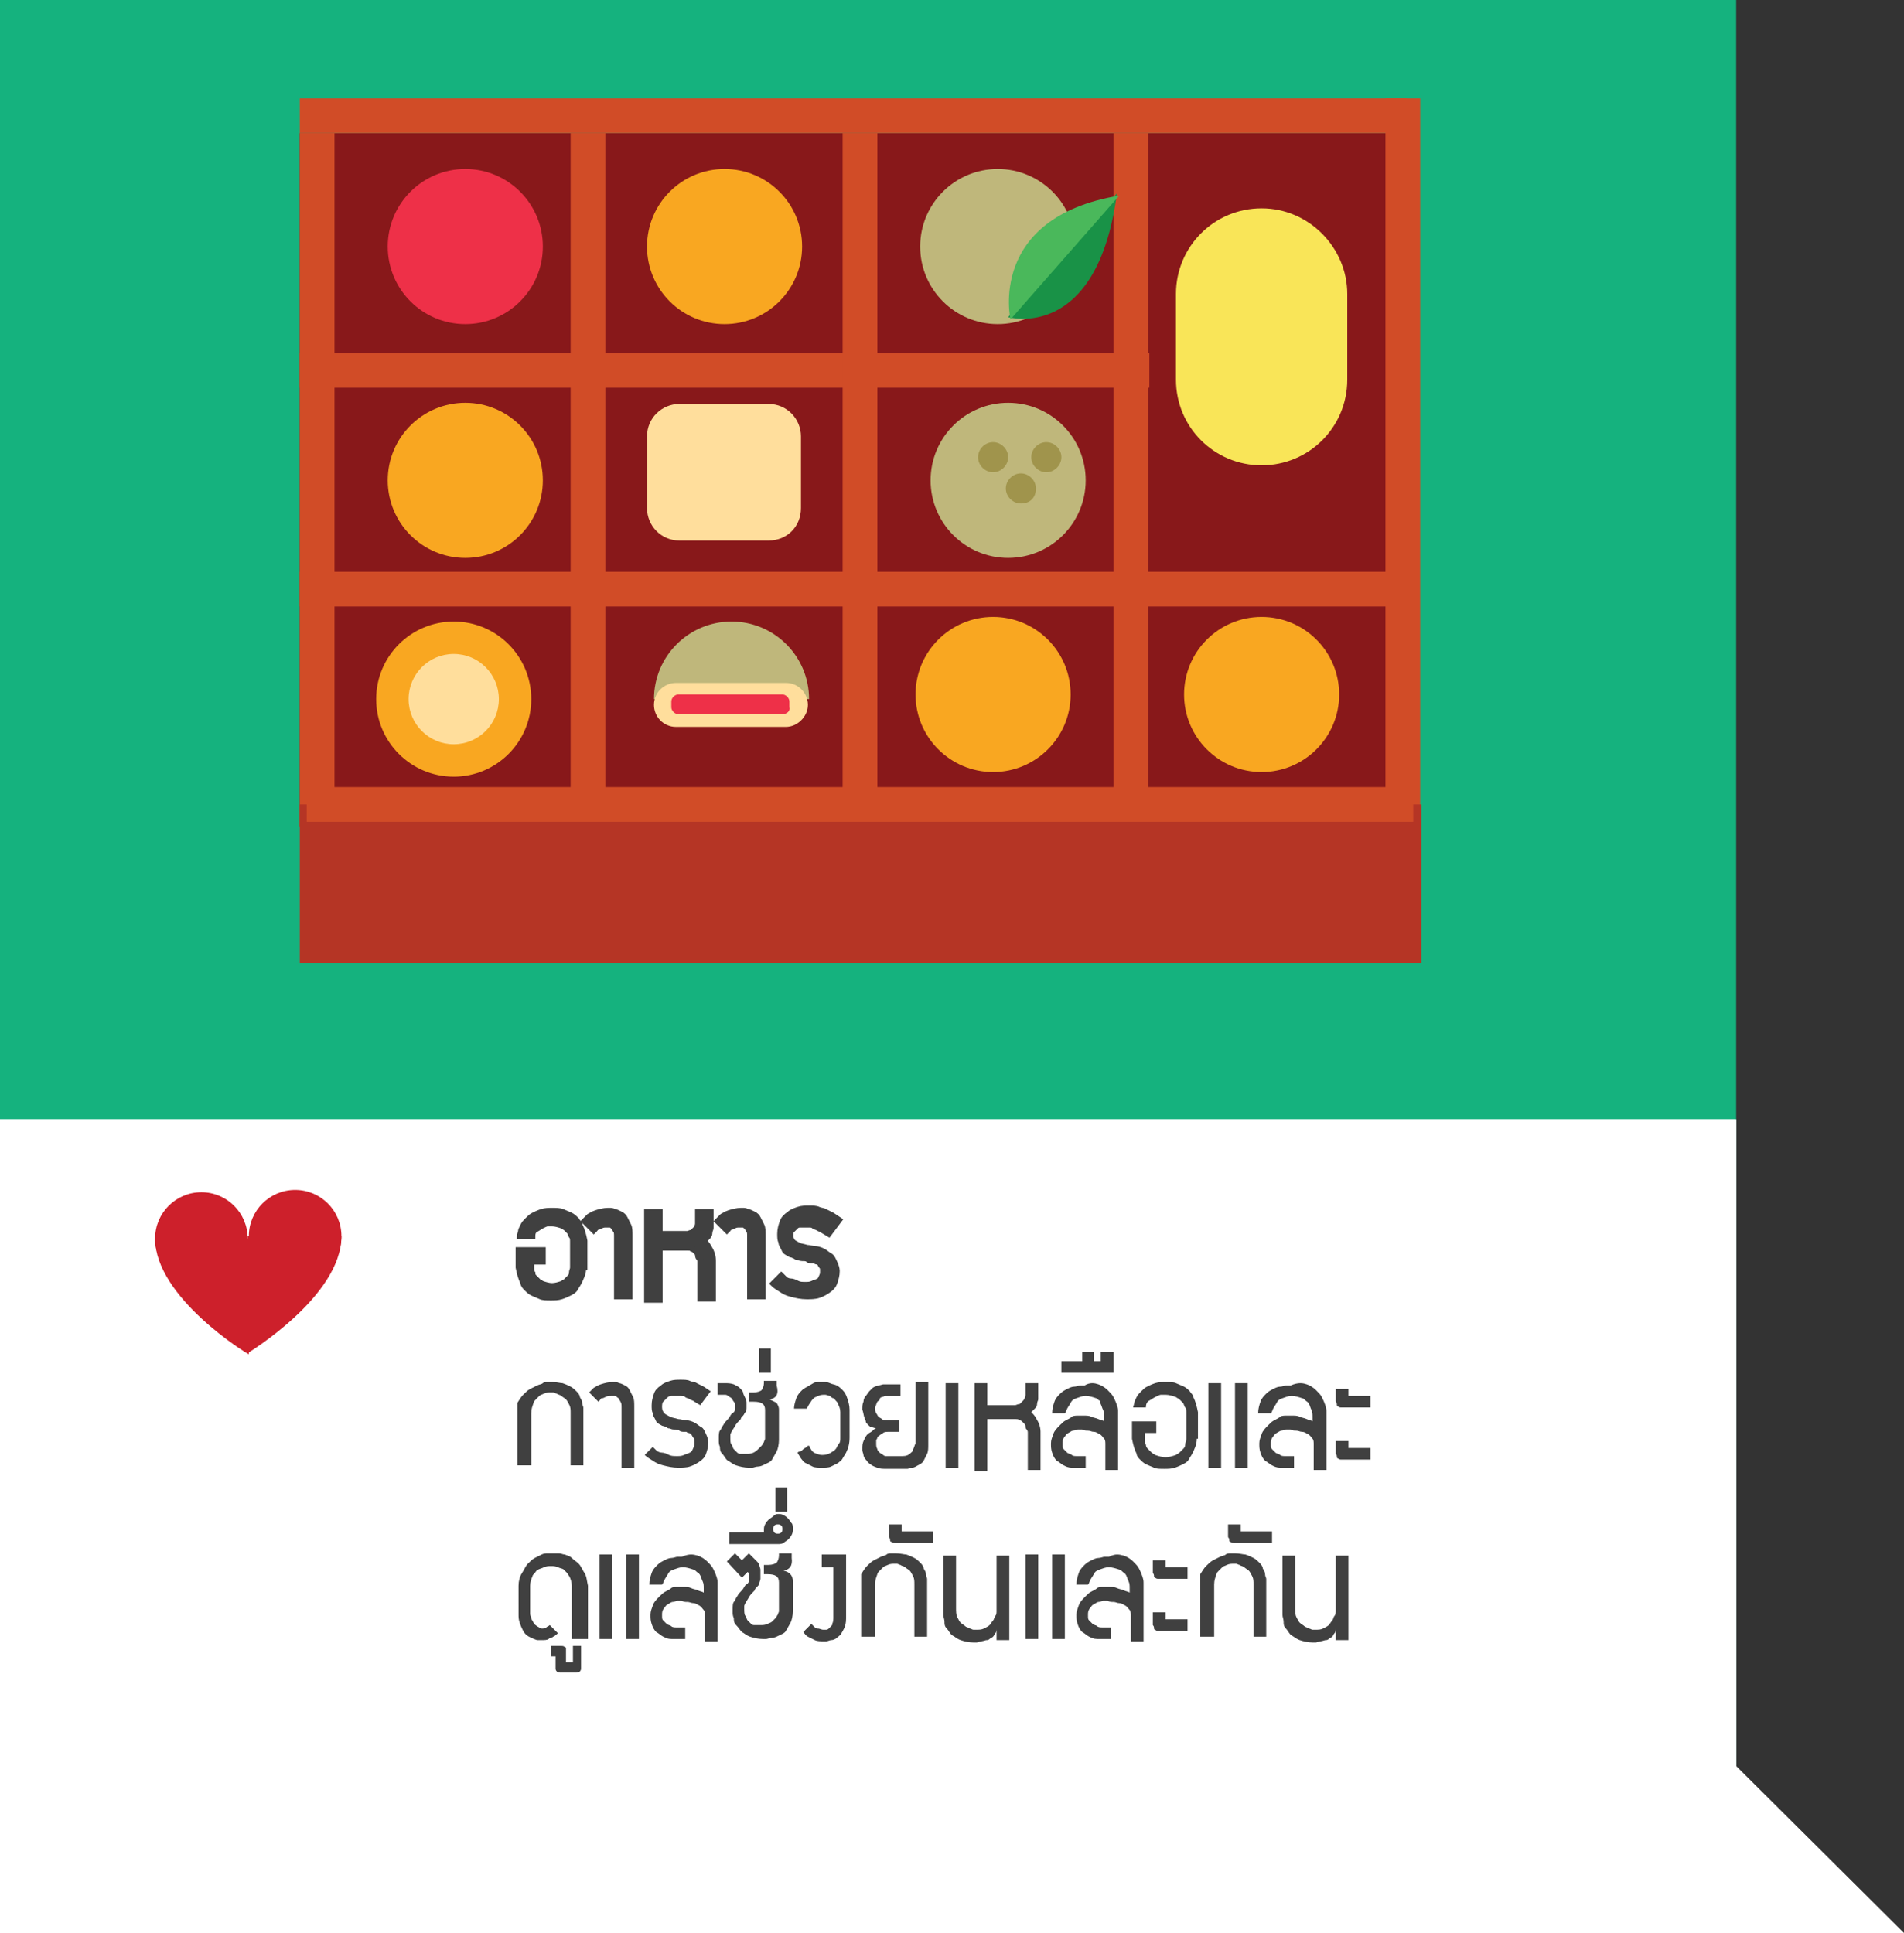 <?xml version="1.0" encoding="utf-8"?>
<!-- Generator: Adobe Illustrator 19.0.0, SVG Export Plug-In . SVG Version: 6.00 Build 0)  -->
<svg version="1.1" id="Layer_1" xmlns="http://www.w3.org/2000/svg" xmlns:xlink="http://www.w3.org/1999/xlink" x="0px" y="0px"
	 viewBox="0 0 164.5 167" style="enable-background:new 0 0 164.5 167;" xml:space="preserve">
<rect x="0" y="0" width="164.5" height="167" fill="#333333" stroke="none"/>
<style type="text/css">
	.st0{fill:#15B27E;}
	.st1{fill:#FFFFFF;}
	.st2{fill:#88181A;}
	.st3{fill:#D14C27;}
	.st4{fill:#B53525;}
	.st5{fill:#BFB77B;}
	.st6{fill:#F9A721;}
	.st7{fill:#FFDE9C;}
	.st8{fill:#EE3048;}
	.st9{fill:#F9E558;}
	.st10{fill:#199247;}
	.st11{fill:#4AB85B;}
	.st12{fill:#A0944C;}
	.st13{fill:#CD202B;}
	.st14{fill:#404040;stroke:#404040;stroke-width:0.5;stroke-miterlimit:10;}
	.st15{fill:#404040;}
</style>
<rect id="XMLID_12531_" class="st0" width="150" height="166.9"/>
<g id="XMLID_12525_">
	<polygon id="XMLID_12530_" class="st1" points="145.2,167 145.2,147.8 164.5,167 	"/>
	<g id="XMLID_12526_">
		<rect id="XMLID_279_" y="96.7" class="st1" width="150" height="70.3"/>
		<rect id="XMLID_277_" y="96.7" class="st1" width="150" height="70.3"/>
	</g>
</g>
<rect id="XMLID_12524_" x="25.9" y="11.5" class="st2" width="95.3" height="59.9"/>
<rect id="XMLID_12523_" x="25.9" y="30.5" class="st3" width="73.4" height="3"/>
<rect id="XMLID_12522_" x="25.9" y="11.5" class="st3" width="3" height="59.9"/>
<rect id="XMLID_12521_" x="49.3" y="11.5" class="st3" width="3" height="59.9"/>
<rect id="XMLID_12520_" x="72.8" y="11.5" class="st3" width="3" height="59.9"/>
<rect id="XMLID_12519_" x="96.2" y="11.5" class="st3" width="3" height="59.9"/>
<rect id="XMLID_12518_" x="119.7" y="8.5" class="st3" width="3" height="63"/>
<rect id="XMLID_12517_" x="25.9" y="49.4" class="st3" width="95.3" height="3"/>
<rect id="XMLID_12516_" x="25.9" y="8.5" class="st3" width="95.6" height="3"/>
<rect id="XMLID_12515_" x="25.9" y="69.5" class="st4" width="96.9" height="13.7"/>
<circle id="XMLID_12514_" class="st5" cx="87.1" cy="41.5" r="6.7"/>
<path id="XMLID_12513_" class="st5" d="M56.5,60.4c0-3.7,3-6.7,6.7-6.7c3.7,0,6.7,3,6.7,6.7"/>
<circle id="XMLID_12512_" class="st5" cx="86.2" cy="21.3" r="6.7"/>
<circle id="XMLID_12511_" class="st6" cx="62.6" cy="21.3" r="6.7"/>
<circle id="XMLID_12510_" class="st6" cx="85.8" cy="60" r="6.7"/>
<circle id="XMLID_12509_" class="st6" cx="109" cy="60" r="6.7"/>
<circle id="XMLID_12508_" class="st6" cx="39.2" cy="60.4" r="6.7"/>
<circle id="XMLID_12507_" class="st7" cx="39.2" cy="60.4" r="3.9"/>
<circle id="XMLID_12506_" class="st8" cx="40.2" cy="21.3" r="6.7"/>
<circle id="XMLID_12505_" class="st6" cx="40.2" cy="41.5" r="6.7"/>
<path id="XMLID_12504_" class="st9" d="M116.4,25.4v7.4c0,4.1-3.3,7.4-7.4,7.4l0,0c-4.1,0-7.4-3.3-7.4-7.4v-7.4
	c0-4.1,3.3-7.4,7.4-7.4l0,0C113.1,18,116.4,21.4,116.4,25.4z"/>
<path id="XMLID_12503_" class="st10" d="M96.5,16.7l-9.4,10.7C87.1,27.4,94.8,29.6,96.5,16.7z"/>
<path id="XMLID_12502_" class="st11" d="M96.7,16.9l-9.4,10.7C87.3,27.6,85.3,18.8,96.7,16.9z"/>
<path id="XMLID_12501_" class="st7" d="M66.4,46.7h-7.7c-1.6,0-2.8-1.3-2.8-2.8v-6.2c0-1.6,1.3-2.8,2.8-2.8h7.7
	c1.6,0,2.8,1.3,2.8,2.8v6.2C69.2,45.5,68,46.7,66.4,46.7z"/>
<rect id="XMLID_12500_" x="26.5" y="68" class="st3" width="95.6" height="3"/>
<path id="XMLID_12499_" class="st7" d="M67.9,62.8h-9.5c-1.1,0-1.9-0.9-1.9-1.9l0,0c0-1.1,0.9-1.9,1.9-1.9h9.5
	c1.1,0,1.9,0.9,1.9,1.9l0,0C69.8,61.9,68.9,62.8,67.9,62.8z"/>
<path id="XMLID_12498_" class="st8" d="M67.6,61.7h-9c-0.3,0-0.6-0.3-0.6-0.6v-0.5c0-0.3,0.3-0.6,0.6-0.6h9c0.3,0,0.6,0.3,0.6,0.6
	v0.5C68.3,61.4,68,61.7,67.6,61.7z"/>
<path id="XMLID_12497_" class="st12" d="M85.8,40.8L85.8,40.8c-0.7,0-1.3-0.6-1.3-1.3l0,0c0-0.7,0.6-1.3,1.3-1.3l0,0
	c0.7,0,1.3,0.6,1.3,1.3l0,0C87.1,40.2,86.5,40.8,85.8,40.8z"/>
<path id="XMLID_12496_" class="st12" d="M88.2,43.5L88.2,43.5c-0.7,0-1.3-0.6-1.3-1.3l0,0c0-0.7,0.6-1.3,1.3-1.3l0,0
	c0.7,0,1.3,0.6,1.3,1.3l0,0C89.5,43,89,43.5,88.2,43.5z"/>
<path id="XMLID_12495_" class="st12" d="M90.4,40.8L90.4,40.8c-0.7,0-1.3-0.6-1.3-1.3l0,0c0-0.7,0.6-1.3,1.3-1.3l0,0
	c0.7,0,1.3,0.6,1.3,1.3l0,0C91.7,40.2,91.1,40.8,90.4,40.8z"/>
<g id="XMLID_12490_">
	<circle id="XMLID_12494_" class="st13" cx="17.4" cy="107" r="4"/>
	<path id="XMLID_12493_" class="st13" d="M13.4,107h8.1V117C21.4,117,13.4,112.1,13.4,107z"/>
	<circle id="XMLID_12492_" class="st13" cx="25.5" cy="106.8" r="4"/>
	<path id="XMLID_12491_" class="st13" d="M29.5,106.8h-8.1v10.1C21.4,116.9,29.5,112,29.5,106.8z"/>
</g>
<g id="XMLID_21_">
	<path id="XMLID_127_" class="st14" d="M50.4,109.5c0,0.5-0.2,0.9-0.4,1.3c-0.1,0.2-0.2,0.3-0.3,0.5c-0.1,0.2-0.3,0.3-0.5,0.4
		c-0.2,0.1-0.4,0.2-0.7,0.3s-0.6,0.1-0.9,0.1c-0.4,0-0.7,0-0.9-0.1s-0.5-0.2-0.7-0.3c-0.2-0.1-0.4-0.3-0.5-0.4s-0.3-0.3-0.3-0.5
		c-0.2-0.4-0.3-0.8-0.4-1.3V108h2.1v1h-1v0.5c0,0.2,0,0.4,0.1,0.5c0,0.2,0.1,0.3,0.2,0.4s0.2,0.2,0.3,0.3s0.2,0.1,0.3,0.2
		c0.3,0.1,0.6,0.2,0.9,0.2c0.3,0,0.6-0.1,0.9-0.2c0.1-0.1,0.2-0.1,0.3-0.2s0.2-0.2,0.3-0.3s0.2-0.2,0.2-0.4c0-0.2,0.1-0.3,0.1-0.5
		v-2.2c0-0.2,0-0.4-0.1-0.5c-0.1-0.1-0.1-0.3-0.2-0.4s-0.2-0.2-0.3-0.3s-0.2-0.1-0.3-0.2c-0.3-0.1-0.6-0.2-0.9-0.2h-0.1
		c-0.1,0-0.2,0-0.3,0s-0.3,0.1-0.5,0.2s-0.3,0.2-0.5,0.3s-0.3,0.3-0.3,0.6h-1.1c0-0.1,0.1-0.3,0.1-0.4s0.1-0.3,0.2-0.5
		s0.2-0.3,0.4-0.5s0.3-0.3,0.5-0.4s0.4-0.2,0.7-0.3c0.3-0.1,0.6-0.1,0.9-0.1c0.3,0,0.7,0,0.9,0.1s0.5,0.2,0.7,0.3
		c0.2,0.1,0.4,0.3,0.5,0.4c0.1,0.2,0.3,0.3,0.3,0.5c0.2,0.4,0.3,0.8,0.4,1.3V109.5z"/>
	<path id="XMLID_132_" class="st14" d="M52.5,104.6c0,0,0.1,0,0.2,0s0.2,0,0.4,0.1c0.1,0,0.3,0.1,0.5,0.2c0.2,0.1,0.3,0.2,0.4,0.4
		s0.2,0.4,0.3,0.6s0.1,0.5,0.1,0.9v5.2h-1.1v-5.2c0-0.2,0-0.4-0.1-0.5c0-0.1-0.1-0.1-0.1-0.2s-0.1-0.1-0.2-0.2
		c-0.1-0.1-0.1-0.1-0.2-0.1s-0.2,0-0.3,0c-0.2,0-0.3,0-0.5,0.1s-0.2,0.1-0.3,0.1s-0.1,0.1-0.2,0.2s-0.1,0.1-0.1,0.1l-0.8-0.8
		c0.1-0.1,0.3-0.3,0.4-0.4c0.2-0.1,0.3-0.2,0.6-0.3S52.2,104.6,52.5,104.6z"/>
	<path id="XMLID_263_" class="st14" d="M55.9,104.7H57v1.9h2.4c0.1,0,0.2-0.1,0.4-0.1c0.1-0.1,0.2-0.2,0.3-0.3s0.2-0.3,0.2-0.5v-1
		h1.1v1.1c0,0.1,0,0.2,0,0.3s-0.1,0.2-0.1,0.4s-0.1,0.3-0.2,0.4s-0.2,0.2-0.3,0.3c0.1,0.1,0.3,0.3,0.4,0.5c0.1,0.2,0.2,0.3,0.3,0.6
		s0.1,0.5,0.1,0.7v3.2h-1.1v-3.2c0-0.1,0-0.2-0.1-0.3s-0.1-0.2-0.1-0.3c0-0.1-0.1-0.2-0.2-0.3c-0.1-0.1-0.2-0.2-0.3-0.2
		c-0.1-0.1-0.2-0.1-0.4-0.1H57v4.5h-1.1V104.7z"/>
	<path id="XMLID_278_" class="st14" d="M64,104.6c0,0,0.1,0,0.2,0s0.2,0,0.4,0.1c0.1,0,0.3,0.1,0.5,0.2c0.2,0.1,0.3,0.2,0.4,0.4
		s0.2,0.4,0.3,0.6s0.1,0.5,0.1,0.9v5.2h-1.1v-5.2c0-0.2,0-0.4-0.1-0.5c0-0.1-0.1-0.1-0.1-0.2s-0.1-0.1-0.2-0.2
		c-0.1-0.1-0.1-0.1-0.2-0.1s-0.2,0-0.3,0c-0.2,0-0.3,0-0.5,0.1s-0.2,0.1-0.3,0.1s-0.1,0.1-0.2,0.2s-0.1,0.1-0.1,0.1l-0.8-0.8
		c0.1-0.1,0.3-0.3,0.4-0.4c0.2-0.1,0.3-0.2,0.6-0.3S63.7,104.6,64,104.6z"/>
	<path id="XMLID_281_" class="st14" d="M71.6,106.6l-0.5-0.3c-0.1-0.1-0.2-0.1-0.4-0.2c-0.1-0.1-0.3-0.1-0.4-0.2s-0.3-0.1-0.4-0.1
		c-0.1,0-0.2,0-0.3,0c-0.2,0-0.3,0-0.5,0c-0.2,0-0.3,0.1-0.4,0.2c-0.1,0.1-0.2,0.2-0.3,0.3s-0.1,0.3-0.1,0.5s0.1,0.4,0.2,0.5
		s0.3,0.2,0.5,0.3s0.4,0.1,0.7,0.2c0.2,0,0.5,0.1,0.7,0.1c0.2,0,0.5,0.1,0.7,0.2c0.2,0.1,0.4,0.3,0.6,0.4s0.3,0.4,0.4,0.6
		s0.2,0.5,0.2,0.7c0,0.4-0.1,0.7-0.2,1s-0.3,0.5-0.6,0.7s-0.5,0.3-0.8,0.4s-0.7,0.1-1,0.1c-0.5,0-0.9-0.1-1.3-0.2s-0.6-0.2-0.9-0.4
		c-0.3-0.2-0.5-0.3-0.7-0.5l0.7-0.7c0.1,0.1,0.2,0.2,0.3,0.3c0.1,0.1,0.3,0.2,0.5,0.2s0.4,0.1,0.6,0.2s0.4,0.1,0.7,0.1
		c0.2,0,0.4,0,0.6-0.1s0.3-0.1,0.5-0.2s0.2-0.2,0.3-0.4s0.1-0.3,0.1-0.5c0-0.2,0-0.3-0.1-0.4c-0.1-0.1-0.1-0.2-0.2-0.3
		s-0.2-0.1-0.2-0.1s-0.1,0-0.2-0.1c0,0-0.1,0-0.2,0s-0.3,0-0.4-0.1s-0.3-0.1-0.5-0.1s-0.3-0.1-0.4-0.1c-0.1,0-0.1,0-0.2-0.1
		c-0.1,0-0.2-0.1-0.3-0.1s-0.2-0.1-0.4-0.2s-0.2-0.2-0.3-0.4s-0.2-0.3-0.2-0.5c-0.1-0.2-0.1-0.4-0.1-0.7c0-0.4,0.1-0.7,0.2-1
		c0.1-0.3,0.3-0.5,0.6-0.7c0.2-0.2,0.5-0.3,0.8-0.4s0.6-0.1,0.9-0.1c0.3,0,0.6,0,0.8,0.1s0.5,0.1,0.6,0.2c0.2,0.1,0.4,0.2,0.6,0.3
		l0.6,0.4L71.6,106.6z"/>
	<path id="XMLID_283_" class="st15" d="M44.7,126.8v-5.6c0.2-0.3,0.3-0.5,0.5-0.7s0.4-0.4,0.6-0.5s0.4-0.2,0.6-0.3s0.4-0.1,0.5-0.2
		s0.3-0.1,0.4-0.1c0.1,0,0.2,0,0.3,0h0.1c0.4,0,0.7,0.1,0.9,0.1c0.3,0.1,0.5,0.2,0.7,0.3s0.4,0.3,0.5,0.4s0.3,0.3,0.3,0.5
		c0.1,0.2,0.2,0.3,0.2,0.5c0,0.2,0.1,0.3,0.1,0.4s0,0.2,0,0.3c0,0.1,0,0.2,0,0.2v4.5h-1.1v-4.5c0-0.3,0-0.5-0.1-0.7
		s-0.2-0.4-0.3-0.5s-0.3-0.2-0.4-0.3s-0.3-0.1-0.4-0.2c-0.1,0-0.2-0.1-0.3-0.1s-0.2,0-0.2,0c-0.2,0-0.4,0-0.6,0.1
		c-0.2,0.1-0.3,0.1-0.4,0.2s-0.2,0.2-0.3,0.3s-0.2,0.2-0.2,0.3c-0.1,0.3-0.2,0.5-0.2,0.9v4.5H44.7z"/>
	<path id="XMLID_285_" class="st15" d="M52.9,119.4c0,0,0.1,0,0.2,0s0.2,0,0.4,0.1c0.1,0,0.3,0.1,0.5,0.2c0.2,0.1,0.3,0.2,0.4,0.4
		s0.2,0.4,0.3,0.6s0.1,0.5,0.1,0.9v5.2h-1.1v-5.2c0-0.2,0-0.4-0.1-0.5c0-0.1-0.1-0.1-0.1-0.2s-0.1-0.1-0.2-0.2
		c-0.1-0.1-0.1-0.1-0.2-0.1s-0.2,0-0.3,0c-0.2,0-0.3,0-0.5,0.1s-0.2,0.1-0.3,0.1s-0.1,0.1-0.2,0.2s-0.1,0.1-0.1,0.1l-0.8-0.8
		c0.1-0.1,0.3-0.3,0.4-0.4c0.2-0.1,0.3-0.2,0.6-0.3S52.6,119.4,52.9,119.4z"/>
	<path id="XMLID_287_" class="st15" d="M60.5,121.4l-0.5-0.3c-0.1-0.1-0.2-0.1-0.4-0.2c-0.1-0.1-0.3-0.1-0.4-0.2s-0.3-0.1-0.4-0.1
		c-0.1,0-0.2,0-0.3,0c-0.2,0-0.3,0-0.5,0c-0.2,0-0.3,0.1-0.4,0.2c-0.1,0.1-0.2,0.2-0.3,0.3s-0.1,0.3-0.1,0.5s0.1,0.4,0.2,0.5
		s0.3,0.2,0.5,0.3s0.4,0.1,0.7,0.2c0.2,0,0.5,0.1,0.7,0.1c0.2,0,0.5,0.1,0.7,0.2c0.2,0.1,0.4,0.3,0.6,0.4s0.3,0.4,0.4,0.6
		s0.2,0.5,0.2,0.7c0,0.4-0.1,0.7-0.2,1s-0.3,0.5-0.6,0.7s-0.5,0.3-0.8,0.4s-0.7,0.1-1,0.1c-0.5,0-0.9-0.1-1.3-0.2s-0.6-0.2-0.9-0.4
		c-0.3-0.2-0.5-0.3-0.7-0.5l0.7-0.7c0.1,0.1,0.2,0.2,0.3,0.3c0.1,0.1,0.3,0.2,0.5,0.2s0.4,0.1,0.6,0.2s0.4,0.1,0.7,0.1
		c0.2,0,0.4,0,0.6-0.1s0.3-0.1,0.5-0.2s0.2-0.2,0.3-0.4s0.1-0.3,0.1-0.5c0-0.2,0-0.3-0.1-0.4c-0.1-0.1-0.1-0.2-0.2-0.3
		s-0.2-0.1-0.2-0.1s-0.1,0-0.2-0.1c0,0-0.1,0-0.2,0s-0.3,0-0.4-0.1s-0.3-0.1-0.5-0.1s-0.3-0.1-0.4-0.1c-0.1,0-0.1,0-0.2-0.1
		c-0.1,0-0.2-0.1-0.3-0.1s-0.2-0.1-0.4-0.2s-0.2-0.2-0.3-0.4s-0.2-0.3-0.2-0.5c-0.1-0.2-0.1-0.4-0.1-0.7c0-0.4,0.1-0.7,0.2-1
		c0.1-0.3,0.3-0.5,0.6-0.7c0.2-0.2,0.5-0.3,0.8-0.4s0.6-0.1,0.9-0.1c0.3,0,0.6,0,0.8,0.1s0.5,0.1,0.6,0.2c0.2,0.1,0.4,0.2,0.6,0.3
		l0.6,0.4L60.5,121.4z"/>
	<path id="XMLID_289_" class="st15" d="M66.5,120.9c0.2,0.1,0.4,0.2,0.6,0.3c0.1,0.2,0.2,0.3,0.2,0.6v2.6c0,0.4-0.1,0.8-0.2,1
		s-0.3,0.5-0.4,0.7s-0.4,0.3-0.6,0.4s-0.4,0.2-0.6,0.2s-0.4,0.1-0.5,0.1c-0.1,0-0.2,0-0.3,0c-0.4,0-0.8-0.1-1.1-0.2
		c-0.3-0.1-0.5-0.3-0.7-0.4s-0.3-0.4-0.5-0.6s-0.2-0.4-0.2-0.6c-0.1-0.2-0.1-0.4-0.1-0.5s0-0.2,0-0.3c0-0.2,0-0.5,0.1-0.6
		s0.2-0.4,0.3-0.5c0.1-0.2,0.2-0.3,0.3-0.4s0.2-0.2,0.3-0.4s0.2-0.2,0.3-0.3c0.1-0.1,0.1-0.2,0.1-0.3c0,0,0-0.1,0-0.1s0-0.1,0-0.1
		c0-0.2,0-0.3-0.1-0.4s-0.1-0.2-0.2-0.3s-0.2-0.1-0.3-0.2s-0.2-0.1-0.3-0.1c-0.1,0-0.2,0-0.3,0s-0.2,0-0.2,0h-0.1v-1h0.6
		c0.3,0,0.5,0,0.8,0.1c0.2,0.1,0.4,0.2,0.5,0.3c0.1,0.1,0.3,0.3,0.3,0.4s0.1,0.3,0.2,0.5s0.1,0.3,0.1,0.4s0,0.2,0,0.3c0,0,0,0,0,0.1
		s0,0,0,0v0c0,0.1,0,0.3-0.1,0.4s-0.1,0.2-0.2,0.3c-0.1,0.1-0.2,0.2-0.2,0.3c-0.2,0.2-0.4,0.4-0.5,0.6s-0.2,0.3-0.3,0.5
		s-0.1,0.2-0.1,0.3s0,0.1,0,0.2c0,0.3,0,0.5,0.1,0.6s0.1,0.3,0.2,0.4c0.1,0.1,0.2,0.2,0.3,0.3c0.1,0.1,0.2,0.1,0.3,0.1s0.2,0,0.3,0
		s0.1,0,0.2,0c0.2,0,0.4,0,0.6-0.1s0.3-0.2,0.4-0.3s0.2-0.2,0.3-0.3s0.1-0.2,0.2-0.3c0-0.1,0.1-0.2,0.1-0.3s0-0.1,0-0.2v-2.3
		c0-0.5-0.3-0.7-1-0.7h-0.4v-0.8h0.4c0.3,0,0.6-0.1,0.7-0.2s0.2-0.4,0.2-0.6v-0.2h1.1v0.4C67.3,120.4,67.1,120.8,66.5,120.9z"/>
	<path id="XMLID_291_" class="st15" d="M66.6,116.5v2.1h-1v-2.1H66.6z"/>
	<path id="XMLID_293_" class="st15" d="M70.9,119.4c0.1,0,0.2,0,0.3,0c0.1,0,0.3,0,0.5,0.1s0.4,0.1,0.6,0.2s0.4,0.3,0.5,0.4
		c0.2,0.2,0.3,0.4,0.4,0.7c0.1,0.3,0.2,0.6,0.2,1v2.4c0,0.5-0.1,0.9-0.3,1.3c-0.1,0.2-0.2,0.3-0.3,0.5c-0.1,0.2-0.3,0.3-0.4,0.4
		c-0.2,0.1-0.4,0.2-0.6,0.3s-0.5,0.1-0.8,0.1c-0.3,0-0.6,0-0.8-0.1c-0.2-0.1-0.4-0.2-0.6-0.3s-0.3-0.3-0.4-0.4
		c-0.1-0.2-0.2-0.3-0.3-0.5c0,0,0.1-0.1,0.2-0.1s0.2-0.1,0.3-0.2c0.1-0.1,0.2-0.1,0.3-0.2s0.1-0.1,0.2-0.1c0.1,0.2,0.2,0.4,0.3,0.5
		c0.1,0.1,0.3,0.2,0.4,0.2c0.2,0.1,0.3,0.1,0.5,0.1c0.3,0,0.5-0.1,0.7-0.2c0.1-0.1,0.2-0.1,0.3-0.2s0.2-0.2,0.2-0.3
		c0.1-0.1,0.1-0.2,0.2-0.3s0.1-0.3,0.1-0.5V122c0-0.3-0.1-0.5-0.2-0.7c0-0.1-0.1-0.2-0.2-0.3s-0.1-0.2-0.2-0.2s-0.2-0.1-0.3-0.2
		c-0.1,0-0.3-0.1-0.4-0.1c-0.2,0-0.4,0-0.6,0.1s-0.3,0.1-0.4,0.2s-0.2,0.2-0.3,0.4c-0.1,0.1-0.2,0.3-0.3,0.5h-1.1
		c0-0.3,0.1-0.6,0.2-0.9s0.3-0.5,0.5-0.7s0.5-0.3,0.8-0.5S70.5,119.4,70.9,119.4L70.9,119.4L70.9,119.4z"/>
	<path id="XMLID_295_" class="st15" d="M80.2,119.5v5.3c0,0.3,0,0.6-0.1,0.8c-0.1,0.2-0.2,0.4-0.3,0.6c-0.1,0.2-0.3,0.3-0.5,0.4
		c-0.2,0.1-0.3,0.2-0.5,0.2c-0.2,0-0.3,0.1-0.4,0.1c-0.1,0-0.2,0-0.3,0h-1.4c-0.4,0-0.7,0-0.9-0.1c-0.3-0.1-0.5-0.2-0.6-0.3
		c-0.2-0.1-0.3-0.3-0.4-0.4s-0.2-0.3-0.2-0.4s-0.1-0.3-0.1-0.4s0-0.2,0-0.3c0-0.3,0.1-0.5,0.2-0.7c0.1-0.2,0.2-0.4,0.4-0.5
		s0.3-0.2,0.4-0.3c0.1-0.1,0.2-0.1,0.2-0.1c-0.1,0-0.3-0.1-0.4-0.1s-0.2-0.1-0.3-0.2s-0.2-0.2-0.2-0.3s-0.1-0.2-0.1-0.3
		c-0.1-0.2-0.1-0.5-0.2-0.7c0-0.3,0-0.5,0.1-0.7c0-0.2,0.1-0.4,0.2-0.5s0.2-0.3,0.3-0.4s0.2-0.2,0.3-0.3c0.3-0.2,0.6-0.2,0.9-0.3
		h1.5v1h-0.9c-0.2,0-0.3,0-0.4,0s-0.2,0.1-0.3,0.1s-0.2,0.1-0.2,0.2s-0.1,0.1-0.2,0.2c-0.1,0.2-0.1,0.3-0.2,0.5c0,0.2,0,0.3,0.1,0.5
		c0.1,0.1,0.1,0.2,0.2,0.3c0.1,0.1,0.2,0.1,0.3,0.2s0.2,0.1,0.3,0.1s0.2,0,0.2,0s0.1,0,0.1,0h0.9v1h-0.9c-0.2,0-0.4,0-0.5,0.1
		s-0.2,0.1-0.3,0.2c-0.1,0.1-0.2,0.1-0.2,0.2s-0.1,0.2-0.1,0.2c0,0.1,0,0.1,0,0.2c0,0.1,0,0.1,0,0.1c0,0.2,0,0.3,0.1,0.5
		c0,0.1,0.1,0.2,0.2,0.3c0.1,0.1,0.2,0.1,0.3,0.2s0.2,0.1,0.3,0.1c0.1,0,0.2,0,0.2,0s0.1,0,0.1,0h0H78c0.3,0,0.5-0.1,0.6-0.2
		c0.1-0.1,0.3-0.2,0.3-0.4c0.1-0.2,0.1-0.3,0.2-0.5v-5.3H80.2z"/>
	<path id="XMLID_297_" class="st15" d="M82.8,126.8h-1.1v-7.3h1.1V126.8z"/>
	<path id="XMLID_312_" class="st15" d="M84.2,119.5h1.1v1.9h2.4c0.1,0,0.2-0.1,0.4-0.1c0.1-0.1,0.2-0.2,0.3-0.3s0.2-0.3,0.2-0.5v-1
		h1.1v1.1c0,0.1,0,0.2,0,0.3s-0.1,0.2-0.1,0.4s-0.1,0.3-0.2,0.4s-0.2,0.2-0.3,0.3c0.1,0.1,0.3,0.3,0.4,0.5c0.1,0.2,0.2,0.3,0.3,0.6
		s0.1,0.5,0.1,0.7v3.2h-1.1v-3.2c0-0.1,0-0.2-0.1-0.3s-0.1-0.2-0.1-0.3c0-0.1-0.1-0.2-0.2-0.3c-0.1-0.1-0.2-0.2-0.3-0.2
		c-0.1-0.1-0.2-0.1-0.4-0.1h-2.4v4.5h-1.1V119.5z"/>
	<path id="XMLID_314_" class="st15" d="M94.9,119.6c0.3,0.1,0.6,0.3,0.8,0.5s0.4,0.4,0.5,0.6s0.2,0.4,0.3,0.7s0.1,0.4,0.1,0.6
		s0,0.3,0,0.4v0.1v4.5h-1.1v-2.2c0-0.2,0-0.4-0.1-0.5s-0.2-0.3-0.4-0.4s-0.3-0.2-0.5-0.2s-0.3-0.1-0.5-0.1s-0.3,0-0.5-0.1
		c0,0-0.1,0-0.1,0s-0.2,0-0.3,0s-0.2,0.1-0.4,0.1c-0.1,0-0.2,0.1-0.4,0.2s-0.2,0.2-0.3,0.3s-0.2,0.3-0.2,0.5c0,0.1,0,0.1,0,0.2
		c0,0.2,0,0.3,0.1,0.4c0.1,0.1,0.2,0.2,0.3,0.3c0.1,0.1,0.3,0.1,0.4,0.2s0.3,0.1,0.4,0.1s0.3,0,0.4,0c0.1,0,0.2,0,0.3,0h0.1v1h-1.2
		c-0.3,0-0.5-0.1-0.7-0.2s-0.4-0.3-0.6-0.4c-0.2-0.2-0.3-0.4-0.4-0.7s-0.1-0.5-0.1-0.8c0-0.3,0.1-0.5,0.2-0.8s0.3-0.5,0.6-0.8
		c0.2-0.2,0.3-0.3,0.5-0.4s0.4-0.2,0.5-0.3s0.4-0.1,0.5-0.1c0.2,0,0.3,0,0.5,0c0.3,0,0.5,0,0.7,0.1s0.4,0.1,0.6,0.2
		c0.2,0.1,0.4,0.1,0.5,0.2v-0.4c0-0.2,0-0.4-0.1-0.6c-0.1-0.2-0.1-0.3-0.2-0.5S95.1,121,95,121s-0.2-0.2-0.3-0.2
		c-0.3-0.1-0.6-0.2-0.9-0.2c-0.3,0-0.5,0.1-0.8,0.2s-0.4,0.2-0.5,0.4c-0.1,0.2-0.2,0.3-0.3,0.5s-0.1,0.3-0.2,0.4h-1.1
		c0-0.4,0.1-0.7,0.2-1s0.3-0.5,0.5-0.7s0.4-0.3,0.6-0.4c0.2-0.1,0.4-0.2,0.6-0.2s0.4-0.1,0.5-0.1s0.3,0,0.3,0h0.1
		C94.2,119.4,94.6,119.5,94.9,119.6z"/>
	<path id="XMLID_316_" class="st15" d="M96.2,116.8v1.8h-4.5v-1h1.8v-0.8h1v0.8h0.6v-0.8H96.2z"/>
	<path id="XMLID_318_" class="st15" d="M103.4,124.3c0,0.5-0.2,0.9-0.4,1.3c-0.1,0.2-0.2,0.3-0.3,0.5c-0.1,0.2-0.3,0.3-0.5,0.4
		c-0.2,0.1-0.4,0.2-0.7,0.3s-0.6,0.1-0.9,0.1c-0.4,0-0.7,0-0.9-0.1s-0.5-0.2-0.7-0.3c-0.2-0.1-0.4-0.3-0.5-0.4s-0.3-0.3-0.3-0.5
		c-0.2-0.4-0.3-0.8-0.4-1.3v-1.5h2.1v1h-1v0.5c0,0.2,0,0.4,0.1,0.5c0,0.2,0.1,0.3,0.2,0.4s0.2,0.2,0.3,0.3s0.2,0.1,0.3,0.2
		c0.3,0.1,0.6,0.2,0.9,0.2c0.3,0,0.6-0.1,0.9-0.2c0.1-0.1,0.2-0.1,0.3-0.2s0.2-0.2,0.3-0.3s0.2-0.2,0.2-0.4c0-0.2,0.1-0.3,0.1-0.5
		v-2.2c0-0.2,0-0.4-0.1-0.5c-0.1-0.1-0.1-0.3-0.2-0.4s-0.2-0.2-0.3-0.3s-0.2-0.1-0.3-0.2c-0.3-0.1-0.6-0.2-0.9-0.2h-0.1
		c-0.1,0-0.2,0-0.3,0s-0.3,0.1-0.5,0.2s-0.3,0.2-0.5,0.3s-0.3,0.3-0.3,0.6h-1.1c0-0.1,0.1-0.3,0.1-0.4s0.1-0.3,0.2-0.5
		s0.2-0.3,0.4-0.5s0.3-0.3,0.5-0.4s0.4-0.2,0.7-0.3c0.3-0.1,0.6-0.1,0.9-0.1c0.3,0,0.7,0,0.9,0.1s0.5,0.2,0.7,0.3
		c0.2,0.1,0.4,0.3,0.5,0.4c0.1,0.2,0.3,0.3,0.3,0.5c0.2,0.4,0.3,0.8,0.4,1.3V124.3z"/>
	<path id="XMLID_320_" class="st15" d="M105.5,126.8h-1.1v-7.3h1.1V126.8z M107.8,126.8h-1.1v-7.3h1.1V126.8z"/>
	<path id="XMLID_323_" class="st15" d="M112.9,119.6c0.3,0.1,0.6,0.3,0.8,0.5s0.4,0.4,0.5,0.6s0.2,0.4,0.3,0.7s0.1,0.4,0.1,0.6
		s0,0.3,0,0.4v0.1v4.5h-1.1v-2.2c0-0.2,0-0.4-0.1-0.5s-0.2-0.3-0.4-0.4s-0.3-0.2-0.5-0.2s-0.3-0.1-0.5-0.1s-0.3,0-0.5-0.1
		c0,0-0.1,0-0.1,0s-0.2,0-0.3,0s-0.2,0.1-0.4,0.1c-0.1,0-0.2,0.1-0.4,0.2s-0.2,0.2-0.3,0.3s-0.2,0.3-0.2,0.5c0,0.1,0,0.1,0,0.2
		c0,0.2,0,0.3,0.1,0.4c0.1,0.1,0.2,0.2,0.3,0.3c0.1,0.1,0.3,0.1,0.4,0.2s0.3,0.1,0.4,0.1s0.3,0,0.4,0c0.1,0,0.2,0,0.3,0h0.1v1h-1.2
		c-0.3,0-0.5-0.1-0.7-0.2s-0.4-0.3-0.6-0.4c-0.2-0.2-0.3-0.4-0.4-0.7s-0.1-0.5-0.1-0.8c0-0.3,0.1-0.5,0.2-0.8s0.3-0.5,0.6-0.8
		c0.2-0.2,0.3-0.3,0.5-0.4s0.4-0.2,0.5-0.3s0.4-0.1,0.5-0.1c0.2,0,0.3,0,0.5,0c0.3,0,0.5,0,0.7,0.1s0.4,0.1,0.6,0.2
		c0.2,0.1,0.4,0.1,0.5,0.2v-0.4c0-0.2,0-0.4-0.1-0.6c-0.1-0.2-0.1-0.3-0.2-0.5s-0.2-0.2-0.3-0.3s-0.2-0.2-0.3-0.2
		c-0.3-0.1-0.6-0.2-0.9-0.2c-0.3,0-0.5,0.1-0.8,0.2s-0.4,0.2-0.5,0.4c-0.1,0.2-0.2,0.3-0.3,0.5s-0.1,0.3-0.2,0.4h-1.1
		c0-0.4,0.1-0.7,0.2-1s0.3-0.5,0.5-0.7s0.4-0.3,0.6-0.4c0.2-0.1,0.4-0.2,0.6-0.2s0.4-0.1,0.5-0.1s0.3,0,0.3,0h0.1
		C112.2,119.4,112.6,119.5,112.9,119.6z"/>
	<path id="XMLID_325_" class="st15" d="M116.5,120.1v0.5h1.9v1h-2.5c-0.1,0-0.2,0-0.3-0.1c-0.1,0-0.1-0.1-0.1-0.2
		c0-0.1-0.1-0.2-0.1-0.2v-1.1H116.5z M116.5,124.6v0.5h1.9v1h-2.5c-0.1,0-0.2,0-0.3-0.1c-0.1,0-0.1-0.1-0.1-0.2
		c0-0.1-0.1-0.2-0.1-0.2v-1.1H116.5z"/>
	<path id="XMLID_328_" class="st15" d="M49.4,141.6V137c0-0.3-0.1-0.6-0.2-0.8c-0.1-0.1-0.1-0.2-0.2-0.3c-0.1-0.1-0.2-0.2-0.3-0.3
		c-0.1-0.1-0.3-0.1-0.5-0.2s-0.4-0.1-0.6-0.1s-0.4,0-0.6,0.1s-0.3,0.1-0.5,0.2s-0.2,0.2-0.3,0.3c-0.1,0.1-0.2,0.2-0.2,0.3
		c-0.1,0.2-0.2,0.5-0.2,0.8v2.4c0,0.2,0.1,0.3,0.1,0.4c0,0.1,0.1,0.2,0.2,0.4s0.2,0.2,0.3,0.3c0.2,0.1,0.3,0.2,0.4,0.2
		c0.1,0,0.3,0,0.4-0.1c0.1-0.1,0.2-0.1,0.3-0.2l0.7,0.7c-0.1,0.1-0.2,0.2-0.4,0.3c-0.1,0.1-0.3,0.1-0.4,0.2s-0.4,0.1-0.6,0.1
		c-0.1,0-0.1,0-0.2,0s-0.1,0-0.2,0c-0.3-0.1-0.5-0.2-0.7-0.3s-0.4-0.3-0.5-0.5s-0.2-0.4-0.3-0.7s-0.1-0.5-0.1-0.7V137
		c0-0.4,0.1-0.8,0.3-1.1s0.3-0.6,0.5-0.8c0.2-0.2,0.4-0.4,0.6-0.5c0.2-0.1,0.4-0.2,0.6-0.3c0.2-0.1,0.4-0.1,0.5-0.1
		c0.2,0,0.3,0,0.4,0h0.1h0.1c0.1,0,0.2,0,0.4,0c0.2,0,0.3,0.1,0.5,0.1c0.2,0.1,0.4,0.1,0.6,0.3s0.4,0.3,0.6,0.5
		c0.2,0.2,0.3,0.5,0.5,0.8s0.2,0.7,0.3,1.1v4.6H49.4z"/>
	<path id="XMLID_330_" class="st15" d="M50.2,142.2v1.9c0,0.1,0,0.2-0.1,0.3c-0.1,0.1-0.2,0.1-0.3,0.1h-1.4c-0.1,0-0.2,0-0.3-0.1
		c-0.1-0.1-0.1-0.2-0.1-0.3v-1h-0.4v-0.9h0.9c0.1,0,0.2,0,0.3,0.1c0.1,0,0.1,0.1,0.1,0.1s0,0.1,0,0.2v1h0.6v-1.4H50.2z"/>
	<path id="XMLID_332_" class="st15" d="M52.9,141.6h-1.1v-7.3h1.1V141.6z M55.2,141.6h-1.1v-7.3h1.1V141.6z"/>
	<path id="XMLID_335_" class="st15" d="M60.3,134.4c0.3,0.1,0.6,0.3,0.8,0.5s0.4,0.4,0.5,0.6s0.2,0.4,0.3,0.7s0.1,0.4,0.1,0.6
		s0,0.3,0,0.4v0.1v4.5h-1.1v-2.2c0-0.2,0-0.4-0.1-0.5s-0.2-0.3-0.4-0.4s-0.3-0.2-0.5-0.2s-0.3-0.1-0.5-0.1s-0.3,0-0.5-0.1
		c0,0-0.1,0-0.1,0s-0.2,0-0.3,0s-0.2,0.1-0.4,0.1c-0.1,0-0.2,0.1-0.4,0.2s-0.2,0.2-0.3,0.3s-0.2,0.3-0.2,0.5c0,0.1,0,0.1,0,0.2
		c0,0.2,0,0.3,0.1,0.4c0.1,0.1,0.2,0.2,0.3,0.3c0.1,0.1,0.3,0.1,0.4,0.2s0.3,0.1,0.4,0.1s0.3,0,0.4,0c0.1,0,0.2,0,0.3,0h0.1v1h-1.2
		c-0.3,0-0.5-0.1-0.7-0.2s-0.4-0.3-0.6-0.4c-0.2-0.2-0.3-0.4-0.4-0.7s-0.1-0.5-0.1-0.8c0-0.3,0.1-0.5,0.2-0.8s0.3-0.5,0.6-0.8
		c0.2-0.2,0.3-0.3,0.5-0.4s0.4-0.2,0.5-0.3s0.4-0.1,0.5-0.1c0.2,0,0.3,0,0.5,0c0.3,0,0.5,0,0.7,0.1s0.4,0.1,0.6,0.2
		c0.2,0.1,0.4,0.1,0.5,0.2v-0.4c0-0.2,0-0.4-0.1-0.6c-0.1-0.2-0.1-0.3-0.2-0.5s-0.2-0.2-0.3-0.3s-0.2-0.2-0.3-0.2
		c-0.3-0.1-0.6-0.2-0.9-0.2c-0.3,0-0.5,0.1-0.8,0.2s-0.4,0.2-0.5,0.4c-0.1,0.2-0.2,0.3-0.3,0.5s-0.1,0.3-0.2,0.4h-1.1
		c0-0.4,0.1-0.7,0.2-1s0.3-0.5,0.5-0.7s0.4-0.3,0.6-0.4c0.2-0.1,0.4-0.2,0.6-0.2s0.4-0.1,0.5-0.1s0.3,0,0.3,0h0.1
		C59.6,134.2,59.9,134.3,60.3,134.4z"/>
	<path id="XMLID_337_" class="st15" d="M67.7,135.7c0.5,0.1,0.8,0.4,0.8,0.9v2.6c0,0.4-0.1,0.8-0.2,1s-0.3,0.5-0.4,0.7
		s-0.4,0.3-0.6,0.4s-0.4,0.2-0.6,0.2s-0.4,0.1-0.5,0.1c-0.1,0-0.2,0-0.3,0c-0.4,0-0.8-0.1-1.1-0.2s-0.5-0.3-0.7-0.4
		c-0.2-0.2-0.3-0.4-0.5-0.6s-0.2-0.4-0.2-0.6c-0.1-0.2-0.1-0.4-0.1-0.5s0-0.2,0-0.3c0-0.2,0-0.5,0.1-0.6s0.2-0.4,0.3-0.5
		c0.1-0.2,0.2-0.3,0.3-0.4c0.1-0.1,0.2-0.2,0.3-0.4s0.2-0.2,0.3-0.3c0.1-0.1,0.1-0.2,0.1-0.3c0,0,0-0.1,0-0.1s0-0.1,0-0.1
		c0-0.1,0-0.2,0-0.3c0-0.1-0.1-0.2-0.1-0.2l-0.5,0.5l-1.3-1.4l0.7-0.7l0.6,0.6l0.6-0.6l0.7,0.7c0.1,0.1,0.2,0.2,0.2,0.3
		c0,0.1,0.1,0.3,0.1,0.4s0,0.3,0,0.4c0,0.1,0,0.2,0,0.3v0.1c0,0.1-0.1,0.3-0.1,0.4s-0.1,0.2-0.2,0.3c-0.1,0.1-0.2,0.2-0.2,0.3
		c-0.2,0.2-0.4,0.4-0.5,0.6s-0.2,0.3-0.3,0.5s-0.1,0.2-0.1,0.3s0,0.1,0,0.2c0,0.2,0,0.5,0.1,0.6s0.1,0.3,0.2,0.4
		c0.1,0.1,0.2,0.2,0.3,0.3s0.2,0.1,0.3,0.1s0.2,0,0.3,0s0.1,0,0.2,0c0.2,0,0.4,0,0.6-0.1s0.3-0.1,0.4-0.2s0.2-0.2,0.3-0.3
		s0.1-0.2,0.2-0.3c0-0.1,0.1-0.2,0.1-0.3s0-0.1,0-0.2v-2.3c0-0.5-0.3-0.7-1-0.7H66v-0.8h0.4c0.3,0,0.6-0.1,0.7-0.2s0.2-0.4,0.2-0.6
		v-0.2h1.1v0.4C68.5,135.3,68.2,135.6,67.7,135.7z"/>
	<path id="XMLID_339_" class="st15" d="M67.2,130.8c0.2,0,0.3,0,0.5,0.1c0.2,0.1,0.3,0.2,0.4,0.3s0.2,0.3,0.3,0.4s0.1,0.3,0.1,0.5
		c0,0.2,0,0.3-0.1,0.5s-0.2,0.3-0.3,0.4s-0.3,0.2-0.4,0.3c-0.2,0.1-0.3,0.1-0.5,0.1h-4.2v-1h3c0,0,0-0.1,0-0.1c0,0,0-0.1,0-0.1
		c0-0.2,0-0.3,0.1-0.5s0.2-0.3,0.3-0.4s0.3-0.2,0.4-0.3S67,130.8,67.2,130.8z M67.2,132.5c0.1,0,0.2,0,0.3-0.1s0.1-0.2,0.1-0.3
		s0-0.2-0.1-0.3s-0.2-0.1-0.3-0.1c-0.1,0-0.2,0-0.3,0.1s-0.1,0.2-0.1,0.3s0,0.2,0.1,0.3S67.1,132.5,67.2,132.5z"/>
	<path id="XMLID_342_" class="st15" d="M68,128.5v2.1h-1v-2.1H68z"/>
	<path id="XMLID_344_" class="st15" d="M71,134.3h2.1v5.3c0,0.4,0,0.6-0.1,0.9s-0.2,0.4-0.3,0.6s-0.3,0.3-0.4,0.4s-0.3,0.2-0.5,0.2
		c-0.1,0-0.3,0.1-0.4,0.1s-0.2,0-0.2,0c-0.3,0-0.6,0-0.8-0.1c-0.2-0.1-0.4-0.2-0.6-0.3c-0.2-0.1-0.3-0.3-0.4-0.4l0.7-0.7
		c0,0,0.1,0.1,0.1,0.1s0.1,0.1,0.2,0.2s0.2,0.1,0.3,0.1s0.3,0.1,0.4,0.1c0.1,0,0.2,0,0.3,0s0.2-0.1,0.2-0.1s0.1-0.1,0.2-0.2
		s0.1-0.1,0.1-0.2c0.1-0.2,0.1-0.4,0.1-0.6v-4.3h-1V134.3z"/>
	<path id="XMLID_346_" class="st15" d="M74.4,141.6V136c0.2-0.3,0.3-0.5,0.5-0.7s0.4-0.4,0.6-0.5s0.4-0.2,0.6-0.3s0.4-0.1,0.5-0.2
		s0.3-0.1,0.4-0.1c0.1,0,0.2,0,0.3,0h0.1c0.4,0,0.7,0.1,0.9,0.1c0.3,0.1,0.5,0.2,0.7,0.3s0.4,0.3,0.5,0.4s0.3,0.3,0.3,0.5
		c0.1,0.2,0.2,0.3,0.2,0.5c0,0.2,0.1,0.3,0.1,0.4s0,0.2,0,0.3c0,0.1,0,0.2,0,0.2v4.5h-1.1v-4.5c0-0.3,0-0.5-0.1-0.7
		s-0.2-0.4-0.3-0.5s-0.3-0.2-0.4-0.3s-0.3-0.1-0.4-0.2c-0.1,0-0.2-0.1-0.3-0.1s-0.2,0-0.2,0c-0.2,0-0.4,0-0.6,0.1
		c-0.2,0.1-0.3,0.1-0.4,0.2s-0.2,0.2-0.3,0.3s-0.2,0.2-0.2,0.3c-0.1,0.3-0.2,0.5-0.2,0.9v4.5H74.4z"/>
	<path id="XMLID_348_" class="st15" d="M77.9,131.8v0.5h2.7v1h-3.3c-0.1,0-0.2,0-0.3-0.1c-0.1,0-0.1-0.1-0.1-0.2
		c0-0.1-0.1-0.2-0.1-0.2v-1.1H77.9z"/>
	<path id="XMLID_350_" class="st15" d="M82.6,134.3v4.6c0,0.3,0,0.6,0.1,0.8s0.2,0.4,0.3,0.5s0.3,0.2,0.4,0.3
		c0.1,0.1,0.3,0.1,0.4,0.2c0.1,0,0.2,0.1,0.3,0.1s0.2,0,0.2,0c0.3,0,0.5,0,0.7-0.1c0.2-0.1,0.4-0.2,0.5-0.3c0.1-0.1,0.2-0.3,0.3-0.4
		s0.1-0.3,0.2-0.4s0.1-0.3,0.1-0.4s0-0.2,0-0.2v-4.6h1.1v7.3h-1.1v-1c0,0.1,0,0.3-0.1,0.4s-0.1,0.2-0.2,0.3s-0.2,0.1-0.3,0.2
		s-0.2,0.1-0.3,0.1c-0.3,0.1-0.5,0.1-0.8,0.2h-0.3c-0.4,0-0.8-0.1-1.1-0.2s-0.5-0.3-0.7-0.4s-0.3-0.4-0.5-0.6s-0.2-0.4-0.2-0.6
		s-0.1-0.4-0.1-0.6s0-0.3,0-0.4v-0.1v-4.6H82.6z"/>
	<path id="XMLID_352_" class="st15" d="M89.7,141.6h-1.1v-7.3h1.1V141.6z M92,141.6h-1.1v-7.3H92V141.6z"/>
	<path id="XMLID_355_" class="st15" d="M97.1,134.4c0.3,0.1,0.6,0.3,0.8,0.5s0.4,0.4,0.5,0.6s0.2,0.4,0.3,0.7s0.1,0.4,0.1,0.6
		s0,0.3,0,0.4v0.1v4.5h-1.1v-2.2c0-0.2,0-0.4-0.1-0.5s-0.2-0.3-0.4-0.4s-0.3-0.2-0.5-0.2s-0.3-0.1-0.5-0.1s-0.3,0-0.5-0.1
		c0,0-0.1,0-0.1,0s-0.2,0-0.3,0s-0.2,0.1-0.4,0.1c-0.1,0-0.2,0.1-0.4,0.2s-0.2,0.2-0.3,0.3s-0.2,0.3-0.2,0.5c0,0.1,0,0.1,0,0.2
		c0,0.2,0,0.3,0.1,0.4c0.1,0.1,0.2,0.2,0.3,0.3c0.1,0.1,0.3,0.1,0.4,0.2s0.3,0.1,0.4,0.1s0.3,0,0.4,0c0.1,0,0.2,0,0.3,0h0.1v1h-1.2
		c-0.3,0-0.5-0.1-0.7-0.2s-0.4-0.3-0.6-0.4c-0.2-0.2-0.3-0.4-0.4-0.7s-0.1-0.5-0.1-0.8c0-0.3,0.1-0.5,0.2-0.8s0.3-0.5,0.6-0.8
		c0.2-0.2,0.3-0.3,0.5-0.4s0.4-0.2,0.5-0.3s0.4-0.1,0.5-0.1c0.2,0,0.3,0,0.5,0c0.3,0,0.5,0,0.7,0.1s0.4,0.1,0.6,0.2
		c0.2,0.1,0.4,0.1,0.5,0.2v-0.4c0-0.2,0-0.4-0.1-0.6c-0.1-0.2-0.1-0.3-0.2-0.5s-0.2-0.2-0.3-0.3s-0.2-0.2-0.3-0.2
		c-0.3-0.1-0.6-0.2-0.9-0.2c-0.3,0-0.5,0.1-0.8,0.2s-0.4,0.2-0.5,0.4c-0.1,0.2-0.2,0.3-0.3,0.5s-0.1,0.3-0.2,0.4H93
		c0-0.4,0.1-0.7,0.2-1s0.3-0.5,0.5-0.7s0.4-0.3,0.6-0.4c0.2-0.1,0.4-0.2,0.6-0.2s0.4-0.1,0.5-0.1s0.3,0,0.3,0h0.1
		C96.4,134.2,96.7,134.3,97.1,134.4z"/>
	<path id="XMLID_357_" class="st15" d="M100.7,134.9v0.5h1.9v1h-2.5c-0.1,0-0.2,0-0.3-0.1c-0.1,0-0.1-0.1-0.1-0.2
		c0-0.1-0.1-0.2-0.1-0.2v-1.1H100.7z M100.7,139.4v0.5h1.9v1h-2.5c-0.1,0-0.2,0-0.3-0.1c-0.1,0-0.1-0.1-0.1-0.2
		c0-0.1-0.1-0.2-0.1-0.2v-1.1H100.7z"/>
	<path id="XMLID_360_" class="st15" d="M103.7,141.6V136c0.2-0.3,0.3-0.5,0.5-0.7s0.4-0.4,0.6-0.5s0.4-0.2,0.6-0.3s0.4-0.1,0.5-0.2
		s0.3-0.1,0.4-0.1c0.1,0,0.2,0,0.3,0h0.1c0.4,0,0.7,0.1,0.9,0.1c0.3,0.1,0.5,0.2,0.7,0.3s0.4,0.3,0.5,0.4s0.3,0.3,0.3,0.5
		c0.1,0.2,0.2,0.3,0.2,0.5c0,0.2,0.1,0.3,0.1,0.4s0,0.2,0,0.3c0,0.1,0,0.2,0,0.2v4.5h-1.1v-4.5c0-0.3,0-0.5-0.1-0.7
		s-0.2-0.4-0.3-0.5s-0.3-0.2-0.4-0.3s-0.3-0.1-0.4-0.2c-0.1,0-0.2-0.1-0.3-0.1s-0.2,0-0.2,0c-0.2,0-0.4,0-0.6,0.1
		c-0.2,0.1-0.3,0.1-0.4,0.2s-0.2,0.2-0.3,0.3s-0.2,0.2-0.2,0.3c-0.1,0.3-0.2,0.5-0.2,0.9v4.5H103.7z"/>
	<path id="XMLID_362_" class="st15" d="M107.2,131.8v0.5h2.7v1h-3.3c-0.1,0-0.2,0-0.3-0.1c-0.1,0-0.1-0.1-0.1-0.2
		c0-0.1-0.1-0.2-0.1-0.2v-1.1H107.2z"/>
	<path id="XMLID_364_" class="st15" d="M111.9,134.3v4.6c0,0.3,0,0.6,0.1,0.8s0.2,0.4,0.3,0.5s0.3,0.2,0.4,0.3
		c0.1,0.1,0.3,0.1,0.4,0.2c0.1,0,0.2,0.1,0.3,0.1s0.2,0,0.2,0c0.3,0,0.5,0,0.7-0.1c0.2-0.1,0.4-0.2,0.5-0.3c0.1-0.1,0.2-0.3,0.3-0.4
		s0.1-0.3,0.2-0.4s0.1-0.3,0.1-0.4s0-0.2,0-0.2v-4.6h1.1v7.3h-1.1v-1c0,0.1,0,0.3-0.1,0.4s-0.1,0.2-0.2,0.3s-0.2,0.1-0.3,0.2
		s-0.2,0.1-0.3,0.1c-0.3,0.1-0.5,0.1-0.8,0.2h-0.3c-0.4,0-0.8-0.1-1.1-0.2s-0.5-0.3-0.7-0.4s-0.3-0.4-0.5-0.6s-0.2-0.4-0.2-0.6
		s-0.1-0.4-0.1-0.6s0-0.3,0-0.4v-0.1v-4.6H111.9z"/>
</g>
</svg>
